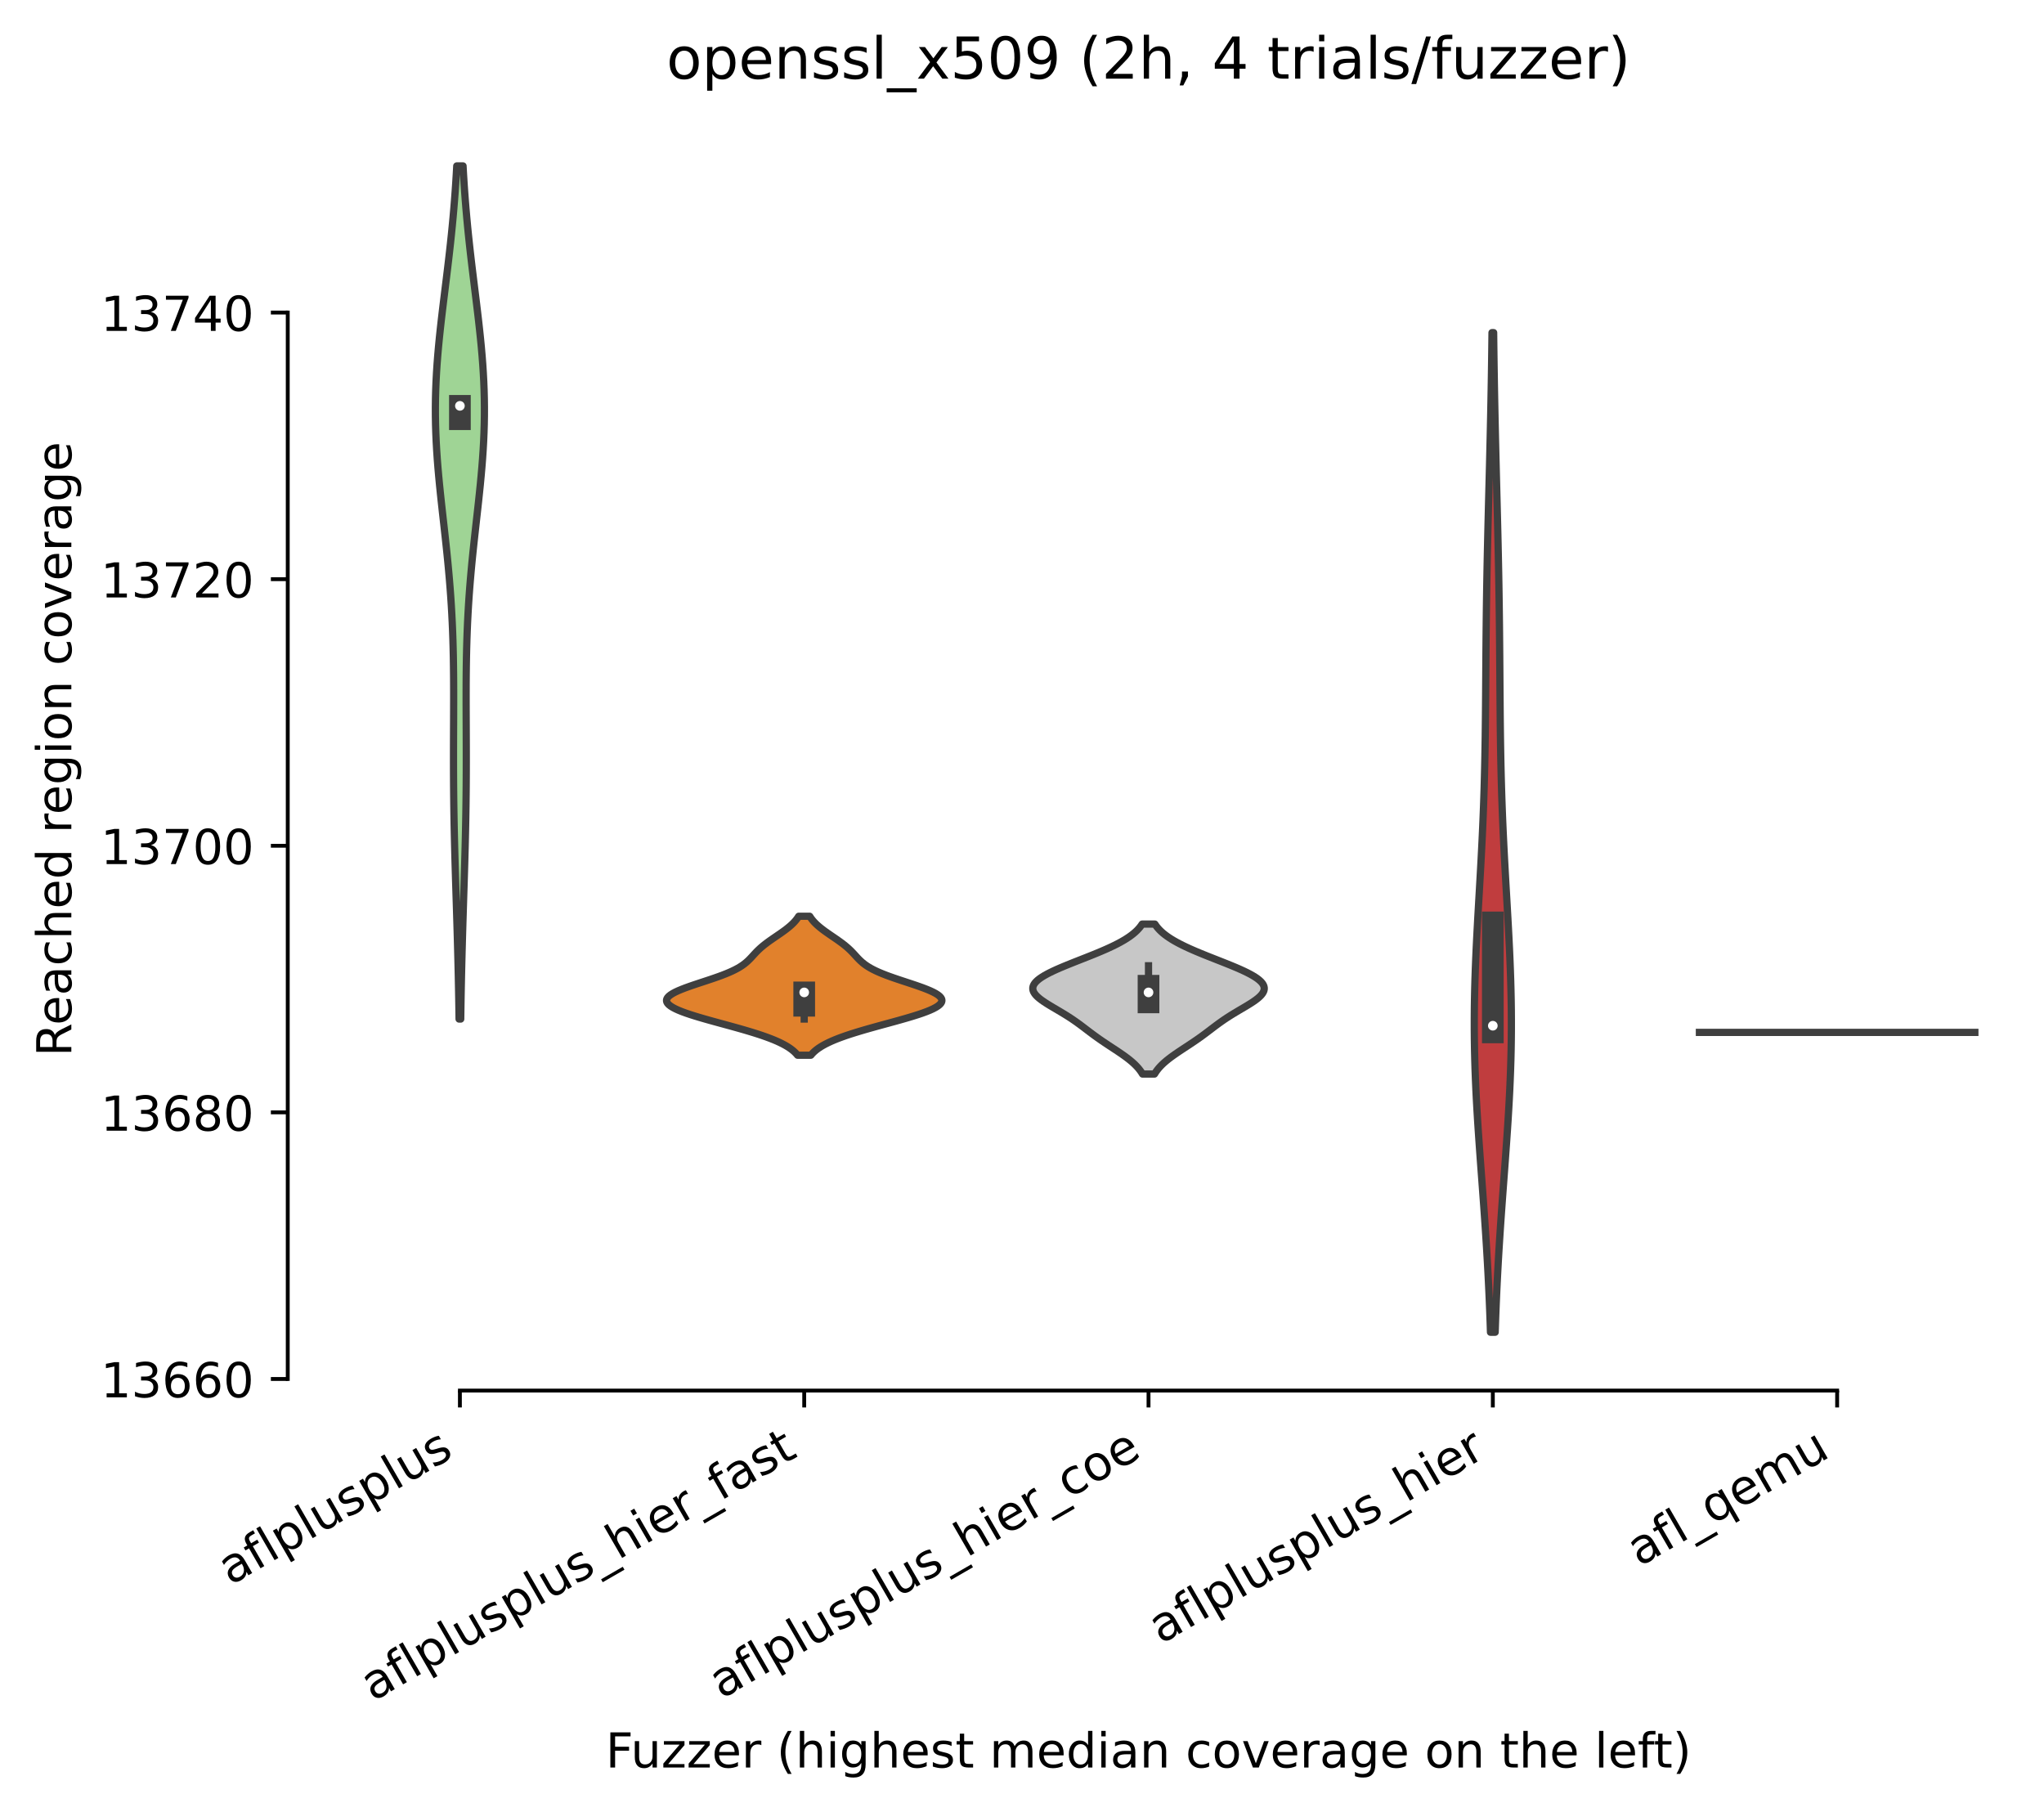 <?xml version="1.0" encoding="utf-8" standalone="no"?>
<!DOCTYPE svg PUBLIC "-//W3C//DTD SVG 1.1//EN"
  "http://www.w3.org/Graphics/SVG/1.1/DTD/svg11.dtd">
<!-- Created with matplotlib (https://matplotlib.org/) -->
<svg height="375.896pt" version="1.1" viewBox="0 0 424.011 375.896" width="424.011pt" xmlns="http://www.w3.org/2000/svg" xmlns:xlink="http://www.w3.org/1999/xlink">
 <defs>
  <style type="text/css">*{stroke-linecap:butt;stroke-linejoin:round;}</style>
 </defs>
 <g id="figure_1">
  <g id="patch_1">
   <path d="M 0 375.896 
L 424.011 375.896 
L 424.011 0 
L 0 0 
z
" style="fill:#ffffff;"/>
  </g>
  <g id="axes_1">
   <g id="patch_2">
    <path d="M 59.691 288.43 
L 416.811 288.43 
L 416.811 22.318 
L 59.691 22.318 
z
" style="fill:#ffffff;"/>
   </g>
   <g id="PolyCollection_1">
    <defs>
     <path d="M 95.575 -164.523 
L 95.231 -164.523 
L 95.205 -166.31 
L 95.176 -168.098 
L 95.144 -169.885 
L 95.109 -171.673 
L 95.072 -173.46 
L 95.031 -175.248 
L 94.988 -177.035 
L 94.942 -178.823 
L 94.894 -180.61 
L 94.843 -182.398 
L 94.791 -184.185 
L 94.737 -185.973 
L 94.682 -187.76 
L 94.626 -189.547 
L 94.571 -191.335 
L 94.515 -193.122 
L 94.461 -194.91 
L 94.409 -196.697 
L 94.359 -198.485 
L 94.312 -200.272 
L 94.268 -202.06 
L 94.228 -203.847 
L 94.192 -205.635 
L 94.161 -207.422 
L 94.135 -209.21 
L 94.114 -210.997 
L 94.098 -212.785 
L 94.086 -214.572 
L 94.079 -216.359 
L 94.077 -218.147 
L 94.077 -219.934 
L 94.081 -221.722 
L 94.087 -223.509 
L 94.094 -225.297 
L 94.101 -227.084 
L 94.106 -228.872 
L 94.109 -230.659 
L 94.109 -232.447 
L 94.103 -234.234 
L 94.091 -236.022 
L 94.071 -237.809 
L 94.042 -239.597 
L 94.002 -241.384 
L 93.952 -243.171 
L 93.889 -244.959 
L 93.813 -246.746 
L 93.723 -248.534 
L 93.62 -250.321 
L 93.503 -252.109 
L 93.372 -253.896 
L 93.227 -255.684 
L 93.07 -257.471 
L 92.902 -259.259 
L 92.723 -261.046 
L 92.536 -262.834 
L 92.342 -264.621 
L 92.144 -266.409 
L 91.944 -268.196 
L 91.744 -269.983 
L 91.548 -271.771 
L 91.357 -273.558 
L 91.175 -275.346 
L 91.004 -277.133 
L 90.847 -278.921 
L 90.706 -280.708 
L 90.585 -282.496 
L 90.484 -284.283 
L 90.405 -286.071 
L 90.35 -287.858 
L 90.32 -289.646 
L 90.316 -291.433 
L 90.337 -293.221 
L 90.384 -295.008 
L 90.455 -296.795 
L 90.55 -298.583 
L 90.667 -300.37 
L 90.806 -302.158 
L 90.963 -303.945 
L 91.136 -305.733 
L 91.324 -307.52 
L 91.523 -309.308 
L 91.732 -311.095 
L 91.947 -312.883 
L 92.167 -314.67 
L 92.387 -316.458 
L 92.608 -318.245 
L 92.825 -320.033 
L 93.038 -321.82 
L 93.244 -323.607 
L 93.443 -325.395 
L 93.632 -327.182 
L 93.811 -328.97 
L 93.98 -330.757 
L 94.137 -332.545 
L 94.282 -334.332 
L 94.416 -336.12 
L 94.539 -337.907 
L 94.65 -339.695 
L 94.75 -341.482 
L 96.055 -341.482 
L 96.055 -341.482 
L 96.156 -339.695 
L 96.267 -337.907 
L 96.389 -336.12 
L 96.523 -334.332 
L 96.669 -332.545 
L 96.826 -330.757 
L 96.994 -328.97 
L 97.173 -327.182 
L 97.363 -325.395 
L 97.561 -323.607 
L 97.767 -321.82 
L 97.98 -320.033 
L 98.198 -318.245 
L 98.418 -316.458 
L 98.639 -314.67 
L 98.858 -312.883 
L 99.073 -311.095 
L 99.282 -309.308 
L 99.481 -307.52 
L 99.669 -305.733 
L 99.843 -303.945 
L 100 -302.158 
L 100.138 -300.37 
L 100.255 -298.583 
L 100.35 -296.795 
L 100.422 -295.008 
L 100.468 -293.221 
L 100.489 -291.433 
L 100.485 -289.646 
L 100.455 -287.858 
L 100.4 -286.071 
L 100.322 -284.283 
L 100.221 -282.496 
L 100.099 -280.708 
L 99.958 -278.921 
L 99.801 -277.133 
L 99.631 -275.346 
L 99.448 -273.558 
L 99.258 -271.771 
L 99.061 -269.983 
L 98.861 -268.196 
L 98.661 -266.409 
L 98.463 -264.621 
L 98.269 -262.834 
L 98.082 -261.046 
L 97.903 -259.259 
L 97.735 -257.471 
L 97.578 -255.684 
L 97.434 -253.896 
L 97.302 -252.109 
L 97.185 -250.321 
L 97.082 -248.534 
L 96.992 -246.746 
L 96.916 -244.959 
L 96.854 -243.171 
L 96.803 -241.384 
L 96.764 -239.597 
L 96.735 -237.809 
L 96.715 -236.022 
L 96.702 -234.234 
L 96.697 -232.447 
L 96.696 -230.659 
L 96.699 -228.872 
L 96.705 -227.084 
L 96.712 -225.297 
L 96.718 -223.509 
L 96.724 -221.722 
L 96.728 -219.934 
L 96.729 -218.147 
L 96.726 -216.359 
L 96.719 -214.572 
L 96.708 -212.785 
L 96.691 -210.997 
L 96.67 -209.21 
L 96.644 -207.422 
L 96.613 -205.635 
L 96.577 -203.847 
L 96.537 -202.06 
L 96.494 -200.272 
L 96.446 -198.485 
L 96.396 -196.697 
L 96.344 -194.91 
L 96.29 -193.122 
L 96.235 -191.335 
L 96.179 -189.547 
L 96.123 -187.76 
L 96.068 -185.973 
L 96.014 -184.185 
L 95.962 -182.398 
L 95.911 -180.61 
L 95.863 -178.823 
L 95.817 -177.035 
L 95.774 -175.248 
L 95.733 -173.46 
L 95.696 -171.673 
L 95.661 -169.885 
L 95.63 -168.098 
L 95.601 -166.31 
L 95.575 -164.523 
z
" id="m8ed298e778" style="stroke:#3f3f3f;stroke-width:1.5;"/>
    </defs>
    <g clip-path="url(#p732f9048c1)">
     <use style="fill:#9fd495;stroke:#3f3f3f;stroke-width:1.5;" x="0" xlink:href="#m8ed298e778" y="375.896"/>
    </g>
   </g>
   <g id="PolyCollection_2">
    <defs>
     <path d="M 168.207 -157.025 
L 165.446 -157.025 
L 165.199 -157.316 
L 164.919 -157.608 
L 164.602 -157.899 
L 164.246 -158.19 
L 163.847 -158.481 
L 163.405 -158.772 
L 162.916 -159.063 
L 162.38 -159.354 
L 161.795 -159.645 
L 161.161 -159.937 
L 160.476 -160.228 
L 159.742 -160.519 
L 158.96 -160.81 
L 158.13 -161.101 
L 157.257 -161.392 
L 156.342 -161.683 
L 155.389 -161.974 
L 154.402 -162.266 
L 153.387 -162.557 
L 152.35 -162.848 
L 151.295 -163.139 
L 150.231 -163.43 
L 149.164 -163.721 
L 148.101 -164.012 
L 147.052 -164.303 
L 146.024 -164.595 
L 145.025 -164.886 
L 144.065 -165.177 
L 143.151 -165.468 
L 142.293 -165.759 
L 141.499 -166.05 
L 140.775 -166.341 
L 140.131 -166.632 
L 139.573 -166.924 
L 139.107 -167.215 
L 138.739 -167.506 
L 138.473 -167.797 
L 138.311 -168.088 
L 138.257 -168.379 
L 138.31 -168.67 
L 138.47 -168.961 
L 138.733 -169.253 
L 139.098 -169.544 
L 139.556 -169.835 
L 140.103 -170.126 
L 140.73 -170.417 
L 141.428 -170.708 
L 142.185 -170.999 
L 142.991 -171.29 
L 143.835 -171.582 
L 144.704 -171.873 
L 145.587 -172.164 
L 146.471 -172.455 
L 147.345 -172.746 
L 148.201 -173.037 
L 149.027 -173.328 
L 149.817 -173.619 
L 150.564 -173.911 
L 151.263 -174.202 
L 151.911 -174.493 
L 152.506 -174.784 
L 153.049 -175.075 
L 153.542 -175.366 
L 153.986 -175.657 
L 154.387 -175.948 
L 154.75 -176.24 
L 155.081 -176.531 
L 155.385 -176.822 
L 155.67 -177.113 
L 155.943 -177.404 
L 156.209 -177.695 
L 156.476 -177.986 
L 156.747 -178.277 
L 157.028 -178.569 
L 157.323 -178.86 
L 157.634 -179.151 
L 157.963 -179.442 
L 158.31 -179.733 
L 158.675 -180.024 
L 159.057 -180.315 
L 159.454 -180.606 
L 159.863 -180.898 
L 160.282 -181.189 
L 160.707 -181.48 
L 161.134 -181.771 
L 161.559 -182.062 
L 161.979 -182.353 
L 162.39 -182.644 
L 162.789 -182.935 
L 163.173 -183.227 
L 163.539 -183.518 
L 163.886 -183.809 
L 164.211 -184.1 
L 164.514 -184.391 
L 164.794 -184.682 
L 165.05 -184.973 
L 165.283 -185.264 
L 165.494 -185.556 
L 165.683 -185.847 
L 167.971 -185.847 
L 167.971 -185.847 
L 168.159 -185.556 
L 168.37 -185.264 
L 168.603 -184.973 
L 168.86 -184.682 
L 169.139 -184.391 
L 169.442 -184.1 
L 169.768 -183.809 
L 170.114 -183.518 
L 170.481 -183.227 
L 170.864 -182.935 
L 171.263 -182.644 
L 171.675 -182.353 
L 172.094 -182.062 
L 172.52 -181.771 
L 172.947 -181.48 
L 173.371 -181.189 
L 173.79 -180.898 
L 174.199 -180.606 
L 174.596 -180.315 
L 174.979 -180.024 
L 175.344 -179.733 
L 175.691 -179.442 
L 176.019 -179.151 
L 176.33 -178.86 
L 176.625 -178.569 
L 176.906 -178.277 
L 177.178 -177.986 
L 177.444 -177.695 
L 177.711 -177.404 
L 177.983 -177.113 
L 178.268 -176.822 
L 178.573 -176.531 
L 178.903 -176.24 
L 179.266 -175.948 
L 179.667 -175.657 
L 180.112 -175.366 
L 180.604 -175.075 
L 181.147 -174.784 
L 181.743 -174.493 
L 182.391 -174.202 
L 183.09 -173.911 
L 183.836 -173.619 
L 184.626 -173.328 
L 185.453 -173.037 
L 186.308 -172.746 
L 187.183 -172.455 
L 188.067 -172.164 
L 188.949 -171.873 
L 189.818 -171.582 
L 190.662 -171.29 
L 191.468 -170.999 
L 192.226 -170.708 
L 192.923 -170.417 
L 193.55 -170.126 
L 194.097 -169.835 
L 194.556 -169.544 
L 194.92 -169.253 
L 195.184 -168.961 
L 195.343 -168.67 
L 195.396 -168.379 
L 195.342 -168.088 
L 195.18 -167.797 
L 194.914 -167.506 
L 194.546 -167.215 
L 194.08 -166.924 
L 193.522 -166.632 
L 192.878 -166.341 
L 192.155 -166.05 
L 191.36 -165.759 
L 190.502 -165.468 
L 189.588 -165.177 
L 188.628 -164.886 
L 187.629 -164.595 
L 186.601 -164.303 
L 185.552 -164.012 
L 184.49 -163.721 
L 183.423 -163.43 
L 182.358 -163.139 
L 181.304 -162.848 
L 180.266 -162.557 
L 179.251 -162.266 
L 178.265 -161.974 
L 177.312 -161.683 
L 176.396 -161.392 
L 175.523 -161.101 
L 174.694 -160.81 
L 173.911 -160.519 
L 173.177 -160.228 
L 172.493 -159.937 
L 171.858 -159.645 
L 171.273 -159.354 
L 170.737 -159.063 
L 170.248 -158.772 
L 169.806 -158.481 
L 169.408 -158.19 
L 169.051 -157.899 
L 168.734 -157.608 
L 168.454 -157.316 
L 168.207 -157.025 
z
" id="m7f4041c334" style="stroke:#3f3f3f;stroke-width:1.5;"/>
    </defs>
    <g clip-path="url(#p732f9048c1)">
     <use style="fill:#e1812c;stroke:#3f3f3f;stroke-width:1.5;" x="0" xlink:href="#m7f4041c334" y="375.896"/>
    </g>
   </g>
   <g id="PolyCollection_3">
    <defs>
     <path d="M 239.497 -153.119 
L 237.004 -153.119 
L 236.811 -153.433 
L 236.597 -153.747 
L 236.36 -154.061 
L 236.101 -154.376 
L 235.819 -154.69 
L 235.513 -155.004 
L 235.185 -155.318 
L 234.833 -155.632 
L 234.461 -155.947 
L 234.067 -156.261 
L 233.655 -156.575 
L 233.226 -156.889 
L 232.783 -157.203 
L 232.327 -157.517 
L 231.861 -157.832 
L 231.388 -158.146 
L 230.911 -158.46 
L 230.433 -158.774 
L 229.955 -159.088 
L 229.481 -159.403 
L 229.012 -159.717 
L 228.549 -160.031 
L 228.095 -160.345 
L 227.648 -160.659 
L 227.211 -160.973 
L 226.781 -161.288 
L 226.358 -161.602 
L 225.941 -161.916 
L 225.527 -162.23 
L 225.115 -162.544 
L 224.701 -162.859 
L 224.283 -163.173 
L 223.859 -163.487 
L 223.426 -163.801 
L 222.981 -164.115 
L 222.524 -164.43 
L 222.053 -164.744 
L 221.568 -165.058 
L 221.069 -165.372 
L 220.557 -165.686 
L 220.035 -166 
L 219.505 -166.315 
L 218.971 -166.629 
L 218.438 -166.943 
L 217.911 -167.257 
L 217.396 -167.571 
L 216.899 -167.886 
L 216.426 -168.2 
L 215.984 -168.514 
L 215.58 -168.828 
L 215.219 -169.142 
L 214.907 -169.456 
L 214.65 -169.771 
L 214.452 -170.085 
L 214.318 -170.399 
L 214.248 -170.713 
L 214.247 -171.027 
L 214.314 -171.342 
L 214.451 -171.656 
L 214.656 -171.97 
L 214.929 -172.284 
L 215.266 -172.598 
L 215.665 -172.913 
L 216.123 -173.227 
L 216.635 -173.541 
L 217.198 -173.855 
L 217.806 -174.169 
L 218.456 -174.483 
L 219.141 -174.798 
L 219.858 -175.112 
L 220.6 -175.426 
L 221.364 -175.74 
L 222.143 -176.054 
L 222.934 -176.369 
L 223.731 -176.683 
L 224.53 -176.997 
L 225.328 -177.311 
L 226.118 -177.625 
L 226.899 -177.94 
L 227.665 -178.254 
L 228.415 -178.568 
L 229.144 -178.882 
L 229.849 -179.196 
L 230.529 -179.51 
L 231.181 -179.825 
L 231.803 -180.139 
L 232.393 -180.453 
L 232.951 -180.767 
L 233.476 -181.081 
L 233.966 -181.396 
L 234.423 -181.71 
L 234.845 -182.024 
L 235.235 -182.338 
L 235.591 -182.652 
L 235.917 -182.966 
L 236.211 -183.281 
L 236.477 -183.595 
L 236.715 -183.909 
L 236.928 -184.223 
L 239.573 -184.223 
L 239.573 -184.223 
L 239.786 -183.909 
L 240.024 -183.595 
L 240.29 -183.281 
L 240.585 -182.966 
L 240.91 -182.652 
L 241.266 -182.338 
L 241.656 -182.024 
L 242.079 -181.71 
L 242.535 -181.396 
L 243.026 -181.081 
L 243.55 -180.767 
L 244.108 -180.453 
L 244.699 -180.139 
L 245.321 -179.825 
L 245.972 -179.51 
L 246.652 -179.196 
L 247.358 -178.882 
L 248.087 -178.568 
L 248.836 -178.254 
L 249.602 -177.94 
L 250.383 -177.625 
L 251.174 -177.311 
L 251.971 -176.997 
L 252.77 -176.683 
L 253.567 -176.369 
L 254.358 -176.054 
L 255.138 -175.74 
L 255.901 -175.426 
L 256.643 -175.112 
L 257.36 -174.798 
L 258.045 -174.483 
L 258.695 -174.169 
L 259.303 -173.855 
L 259.866 -173.541 
L 260.379 -173.227 
L 260.836 -172.913 
L 261.235 -172.598 
L 261.573 -172.284 
L 261.845 -171.97 
L 262.05 -171.656 
L 262.187 -171.342 
L 262.254 -171.027 
L 262.253 -170.713 
L 262.184 -170.399 
L 262.049 -170.085 
L 261.851 -169.771 
L 261.594 -169.456 
L 261.283 -169.142 
L 260.922 -168.828 
L 260.517 -168.514 
L 260.075 -168.2 
L 259.603 -167.886 
L 259.105 -167.571 
L 258.59 -167.257 
L 258.063 -166.943 
L 257.53 -166.629 
L 256.996 -166.315 
L 256.467 -166 
L 255.944 -165.686 
L 255.432 -165.372 
L 254.933 -165.058 
L 254.448 -164.744 
L 253.977 -164.43 
L 253.52 -164.115 
L 253.076 -163.801 
L 252.642 -163.487 
L 252.218 -163.173 
L 251.8 -162.859 
L 251.386 -162.544 
L 250.974 -162.23 
L 250.56 -161.916 
L 250.143 -161.602 
L 249.72 -161.288 
L 249.29 -160.973 
L 248.853 -160.659 
L 248.407 -160.345 
L 247.952 -160.031 
L 247.49 -159.717 
L 247.02 -159.403 
L 246.546 -159.088 
L 246.068 -158.774 
L 245.59 -158.46 
L 245.113 -158.146 
L 244.64 -157.832 
L 244.175 -157.517 
L 243.719 -157.203 
L 243.275 -156.889 
L 242.846 -156.575 
L 242.434 -156.261 
L 242.041 -155.947 
L 241.668 -155.632 
L 241.317 -155.318 
L 240.988 -155.004 
L 240.682 -154.69 
L 240.4 -154.376 
L 240.141 -154.061 
L 239.904 -153.747 
L 239.69 -153.433 
L 239.497 -153.119 
z
" id="m7e94a8f71b" style="stroke:#3f3f3f;stroke-width:1.5;"/>
    </defs>
    <g clip-path="url(#p732f9048c1)">
     <use style="fill:#c7c7c7;stroke:#3f3f3f;stroke-width:1.5;" x="0" xlink:href="#m7e94a8f71b" y="375.896"/>
    </g>
   </g>
   <g id="PolyCollection_4">
    <defs>
     <path d="M 310.162 -99.562 
L 309.187 -99.562 
L 309.117 -101.656 
L 309.04 -103.751 
L 308.955 -105.845 
L 308.863 -107.94 
L 308.763 -110.034 
L 308.656 -112.128 
L 308.54 -114.223 
L 308.418 -116.317 
L 308.289 -118.411 
L 308.153 -120.506 
L 308.011 -122.6 
L 307.865 -124.694 
L 307.714 -126.789 
L 307.56 -128.883 
L 307.405 -130.978 
L 307.249 -133.072 
L 307.094 -135.166 
L 306.942 -137.261 
L 306.793 -139.355 
L 306.65 -141.449 
L 306.514 -143.544 
L 306.387 -145.638 
L 306.27 -147.732 
L 306.164 -149.827 
L 306.071 -151.921 
L 305.991 -154.016 
L 305.927 -156.11 
L 305.877 -158.204 
L 305.844 -160.299 
L 305.827 -162.393 
L 305.826 -164.487 
L 305.84 -166.582 
L 305.871 -168.676 
L 305.916 -170.77 
L 305.975 -172.865 
L 306.047 -174.959 
L 306.131 -177.054 
L 306.225 -179.148 
L 306.327 -181.242 
L 306.437 -183.337 
L 306.551 -185.431 
L 306.67 -187.525 
L 306.79 -189.62 
L 306.911 -191.714 
L 307.031 -193.808 
L 307.148 -195.903 
L 307.262 -197.997 
L 307.37 -200.092 
L 307.473 -202.186 
L 307.569 -204.28 
L 307.658 -206.375 
L 307.739 -208.469 
L 307.812 -210.563 
L 307.878 -212.658 
L 307.935 -214.752 
L 307.986 -216.846 
L 308.029 -218.941 
L 308.066 -221.035 
L 308.098 -223.13 
L 308.124 -225.224 
L 308.147 -227.318 
L 308.166 -229.413 
L 308.183 -231.507 
L 308.198 -233.601 
L 308.213 -235.696 
L 308.227 -237.79 
L 308.243 -239.884 
L 308.26 -241.979 
L 308.279 -244.073 
L 308.301 -246.168 
L 308.325 -248.262 
L 308.352 -250.356 
L 308.383 -252.451 
L 308.417 -254.545 
L 308.454 -256.639 
L 308.494 -258.734 
L 308.537 -260.828 
L 308.583 -262.922 
L 308.631 -265.017 
L 308.68 -267.111 
L 308.732 -269.206 
L 308.784 -271.3 
L 308.837 -273.394 
L 308.89 -275.489 
L 308.944 -277.583 
L 308.996 -279.677 
L 309.047 -281.772 
L 309.097 -283.866 
L 309.146 -285.96 
L 309.192 -288.055 
L 309.237 -290.149 
L 309.279 -292.244 
L 309.318 -294.338 
L 309.356 -296.432 
L 309.39 -298.527 
L 309.422 -300.621 
L 309.451 -302.715 
L 309.478 -304.81 
L 309.503 -306.904 
L 309.847 -306.904 
L 309.847 -306.904 
L 309.871 -304.81 
L 309.898 -302.715 
L 309.927 -300.621 
L 309.959 -298.527 
L 309.994 -296.432 
L 310.031 -294.338 
L 310.07 -292.244 
L 310.113 -290.149 
L 310.157 -288.055 
L 310.203 -285.96 
L 310.252 -283.866 
L 310.302 -281.772 
L 310.353 -279.677 
L 310.406 -277.583 
L 310.459 -275.489 
L 310.512 -273.394 
L 310.565 -271.3 
L 310.618 -269.206 
L 310.669 -267.111 
L 310.719 -265.017 
L 310.767 -262.922 
L 310.812 -260.828 
L 310.855 -258.734 
L 310.896 -256.639 
L 310.933 -254.545 
L 310.966 -252.451 
L 310.997 -250.356 
L 311.024 -248.262 
L 311.049 -246.168 
L 311.07 -244.073 
L 311.089 -241.979 
L 311.106 -239.884 
L 311.122 -237.79 
L 311.137 -235.696 
L 311.151 -233.601 
L 311.167 -231.507 
L 311.184 -229.413 
L 311.203 -227.318 
L 311.225 -225.224 
L 311.252 -223.13 
L 311.283 -221.035 
L 311.32 -218.941 
L 311.364 -216.846 
L 311.414 -214.752 
L 311.472 -212.658 
L 311.537 -210.563 
L 311.61 -208.469 
L 311.691 -206.375 
L 311.78 -204.28 
L 311.876 -202.186 
L 311.979 -200.092 
L 312.087 -197.997 
L 312.201 -195.903 
L 312.318 -193.808 
L 312.438 -191.714 
L 312.559 -189.62 
L 312.679 -187.525 
L 312.798 -185.431 
L 312.913 -183.337 
L 313.022 -181.242 
L 313.125 -179.148 
L 313.218 -177.054 
L 313.302 -174.959 
L 313.374 -172.865 
L 313.433 -170.77 
L 313.478 -168.676 
L 313.509 -166.582 
L 313.524 -164.487 
L 313.523 -162.393 
L 313.505 -160.299 
L 313.472 -158.204 
L 313.423 -156.11 
L 313.358 -154.016 
L 313.278 -151.921 
L 313.185 -149.827 
L 313.079 -147.732 
L 312.962 -145.638 
L 312.835 -143.544 
L 312.699 -141.449 
L 312.556 -139.355 
L 312.407 -137.261 
L 312.255 -135.166 
L 312.1 -133.072 
L 311.944 -130.978 
L 311.789 -128.883 
L 311.635 -126.789 
L 311.485 -124.694 
L 311.338 -122.6 
L 311.196 -120.506 
L 311.061 -118.411 
L 310.931 -116.317 
L 310.809 -114.223 
L 310.694 -112.128 
L 310.586 -110.034 
L 310.486 -107.94 
L 310.394 -105.845 
L 310.309 -103.751 
L 310.232 -101.656 
L 310.162 -99.562 
z
" id="me210f7402d" style="stroke:#3f3f3f;stroke-width:1.5;"/>
    </defs>
    <g clip-path="url(#p732f9048c1)">
     <use style="fill:#c03d3e;stroke:#3f3f3f;stroke-width:1.5;" x="0" xlink:href="#me210f7402d" y="375.896"/>
    </g>
   </g>
   <g id="matplotlib.axis_1">
    <g id="xtick_1">
     <g id="line2d_1">
      <defs>
       <path d="M 0 0 
L 0 3.5 
" id="m0567a4d363" style="stroke:#000000;stroke-width:0.8;"/>
      </defs>
      <g>
       <use style="stroke:#000000;stroke-width:0.8;" x="95.403" xlink:href="#m0567a4d363" y="288.43"/>
      </g>
     </g>
     <g id="text_1">
      <!-- aflplusplus -->
      <g transform="translate(47.794 328.897)rotate(-30)scale(0.1 -0.1)">
       <defs>
        <path d="M 34.281 27.484 
Q 23.391 27.484 19.188 25 
Q 14.984 22.516 14.984 16.5 
Q 14.984 11.719 18.141 8.906 
Q 21.297 6.109 26.703 6.109 
Q 34.188 6.109 38.703 11.406 
Q 43.219 16.703 43.219 25.484 
L 43.219 27.484 
z
M 52.203 31.203 
L 52.203 0 
L 43.219 0 
L 43.219 8.297 
Q 40.141 3.328 35.547 0.953 
Q 30.953 -1.422 24.312 -1.422 
Q 15.922 -1.422 10.953 3.297 
Q 6 8.016 6 15.922 
Q 6 25.141 12.172 29.828 
Q 18.359 34.516 30.609 34.516 
L 43.219 34.516 
L 43.219 35.406 
Q 43.219 41.609 39.141 45 
Q 35.062 48.391 27.688 48.391 
Q 23 48.391 18.547 47.266 
Q 14.109 46.141 10.016 43.891 
L 10.016 52.203 
Q 14.938 54.109 19.578 55.047 
Q 24.219 56 28.609 56 
Q 40.484 56 46.344 49.844 
Q 52.203 43.703 52.203 31.203 
z
" id="DejaVuSans-97"/>
        <path d="M 37.109 75.984 
L 37.109 68.5 
L 28.516 68.5 
Q 23.688 68.5 21.797 66.547 
Q 19.922 64.594 19.922 59.516 
L 19.922 54.688 
L 34.719 54.688 
L 34.719 47.703 
L 19.922 47.703 
L 19.922 0 
L 10.891 0 
L 10.891 47.703 
L 2.297 47.703 
L 2.297 54.688 
L 10.891 54.688 
L 10.891 58.5 
Q 10.891 67.625 15.141 71.797 
Q 19.391 75.984 28.609 75.984 
z
" id="DejaVuSans-102"/>
        <path d="M 9.422 75.984 
L 18.406 75.984 
L 18.406 0 
L 9.422 0 
z
" id="DejaVuSans-108"/>
        <path d="M 18.109 8.203 
L 18.109 -20.797 
L 9.078 -20.797 
L 9.078 54.688 
L 18.109 54.688 
L 18.109 46.391 
Q 20.953 51.266 25.266 53.625 
Q 29.594 56 35.594 56 
Q 45.562 56 51.781 48.094 
Q 58.016 40.188 58.016 27.297 
Q 58.016 14.406 51.781 6.484 
Q 45.562 -1.422 35.594 -1.422 
Q 29.594 -1.422 25.266 0.953 
Q 20.953 3.328 18.109 8.203 
z
M 48.688 27.297 
Q 48.688 37.203 44.609 42.844 
Q 40.531 48.484 33.406 48.484 
Q 26.266 48.484 22.188 42.844 
Q 18.109 37.203 18.109 27.297 
Q 18.109 17.391 22.188 11.75 
Q 26.266 6.109 33.406 6.109 
Q 40.531 6.109 44.609 11.75 
Q 48.688 17.391 48.688 27.297 
z
" id="DejaVuSans-112"/>
        <path d="M 8.5 21.578 
L 8.5 54.688 
L 17.484 54.688 
L 17.484 21.922 
Q 17.484 14.156 20.5 10.266 
Q 23.531 6.391 29.594 6.391 
Q 36.859 6.391 41.078 11.031 
Q 45.312 15.672 45.312 23.688 
L 45.312 54.688 
L 54.297 54.688 
L 54.297 0 
L 45.312 0 
L 45.312 8.406 
Q 42.047 3.422 37.719 1 
Q 33.406 -1.422 27.688 -1.422 
Q 18.266 -1.422 13.375 4.438 
Q 8.5 10.297 8.5 21.578 
z
M 31.109 56 
z
" id="DejaVuSans-117"/>
        <path d="M 44.281 53.078 
L 44.281 44.578 
Q 40.484 46.531 36.375 47.5 
Q 32.281 48.484 27.875 48.484 
Q 21.188 48.484 17.844 46.438 
Q 14.5 44.391 14.5 40.281 
Q 14.5 37.156 16.891 35.375 
Q 19.281 33.594 26.516 31.984 
L 29.594 31.297 
Q 39.156 29.25 43.188 25.516 
Q 47.219 21.781 47.219 15.094 
Q 47.219 7.469 41.188 3.016 
Q 35.156 -1.422 24.609 -1.422 
Q 20.219 -1.422 15.453 -0.562 
Q 10.688 0.297 5.422 2 
L 5.422 11.281 
Q 10.406 8.688 15.234 7.391 
Q 20.062 6.109 24.812 6.109 
Q 31.156 6.109 34.562 8.281 
Q 37.984 10.453 37.984 14.406 
Q 37.984 18.062 35.516 20.016 
Q 33.062 21.969 24.703 23.781 
L 21.578 24.516 
Q 13.234 26.266 9.516 29.906 
Q 5.812 33.547 5.812 39.891 
Q 5.812 47.609 11.281 51.797 
Q 16.75 56 26.812 56 
Q 31.781 56 36.172 55.266 
Q 40.578 54.547 44.281 53.078 
z
" id="DejaVuSans-115"/>
       </defs>
       <use xlink:href="#DejaVuSans-97"/>
       <use x="61.279" xlink:href="#DejaVuSans-102"/>
       <use x="96.484" xlink:href="#DejaVuSans-108"/>
       <use x="124.268" xlink:href="#DejaVuSans-112"/>
       <use x="187.744" xlink:href="#DejaVuSans-108"/>
       <use x="215.527" xlink:href="#DejaVuSans-117"/>
       <use x="278.906" xlink:href="#DejaVuSans-115"/>
       <use x="331.006" xlink:href="#DejaVuSans-112"/>
       <use x="394.482" xlink:href="#DejaVuSans-108"/>
       <use x="422.266" xlink:href="#DejaVuSans-117"/>
       <use x="485.645" xlink:href="#DejaVuSans-115"/>
      </g>
     </g>
    </g>
    <g id="xtick_2">
     <g id="line2d_2">
      <g>
       <use style="stroke:#000000;stroke-width:0.8;" x="166.827" xlink:href="#m0567a4d363" y="288.43"/>
      </g>
     </g>
     <g id="text_2">
      <!-- aflplusplus_hier_fast -->
      <g transform="translate(77.373 352.976)rotate(-30)scale(0.1 -0.1)">
       <defs>
        <path d="M 50.984 -16.609 
L 50.984 -23.578 
L -0.984 -23.578 
L -0.984 -16.609 
z
" id="DejaVuSans-95"/>
        <path d="M 54.891 33.016 
L 54.891 0 
L 45.906 0 
L 45.906 32.719 
Q 45.906 40.484 42.875 44.328 
Q 39.844 48.188 33.797 48.188 
Q 26.516 48.188 22.312 43.547 
Q 18.109 38.922 18.109 30.906 
L 18.109 0 
L 9.078 0 
L 9.078 75.984 
L 18.109 75.984 
L 18.109 46.188 
Q 21.344 51.125 25.703 53.562 
Q 30.078 56 35.797 56 
Q 45.219 56 50.047 50.172 
Q 54.891 44.344 54.891 33.016 
z
" id="DejaVuSans-104"/>
        <path d="M 9.422 54.688 
L 18.406 54.688 
L 18.406 0 
L 9.422 0 
z
M 9.422 75.984 
L 18.406 75.984 
L 18.406 64.594 
L 9.422 64.594 
z
" id="DejaVuSans-105"/>
        <path d="M 56.203 29.594 
L 56.203 25.203 
L 14.891 25.203 
Q 15.484 15.922 20.484 11.062 
Q 25.484 6.203 34.422 6.203 
Q 39.594 6.203 44.453 7.469 
Q 49.312 8.734 54.109 11.281 
L 54.109 2.781 
Q 49.266 0.734 44.188 -0.344 
Q 39.109 -1.422 33.891 -1.422 
Q 20.797 -1.422 13.156 6.188 
Q 5.516 13.812 5.516 26.812 
Q 5.516 40.234 12.766 48.109 
Q 20.016 56 32.328 56 
Q 43.359 56 49.781 48.891 
Q 56.203 41.797 56.203 29.594 
z
M 47.219 32.234 
Q 47.125 39.594 43.094 43.984 
Q 39.062 48.391 32.422 48.391 
Q 24.906 48.391 20.391 44.141 
Q 15.875 39.891 15.188 32.172 
z
" id="DejaVuSans-101"/>
        <path d="M 41.109 46.297 
Q 39.594 47.172 37.812 47.578 
Q 36.031 48 33.891 48 
Q 26.266 48 22.188 43.047 
Q 18.109 38.094 18.109 28.812 
L 18.109 0 
L 9.078 0 
L 9.078 54.688 
L 18.109 54.688 
L 18.109 46.188 
Q 20.953 51.172 25.484 53.578 
Q 30.031 56 36.531 56 
Q 37.453 56 38.578 55.875 
Q 39.703 55.766 41.062 55.516 
z
" id="DejaVuSans-114"/>
        <path d="M 18.312 70.219 
L 18.312 54.688 
L 36.812 54.688 
L 36.812 47.703 
L 18.312 47.703 
L 18.312 18.016 
Q 18.312 11.328 20.141 9.422 
Q 21.969 7.516 27.594 7.516 
L 36.812 7.516 
L 36.812 0 
L 27.594 0 
Q 17.188 0 13.234 3.875 
Q 9.281 7.766 9.281 18.016 
L 9.281 47.703 
L 2.688 47.703 
L 2.688 54.688 
L 9.281 54.688 
L 9.281 70.219 
z
" id="DejaVuSans-116"/>
       </defs>
       <use xlink:href="#DejaVuSans-97"/>
       <use x="61.279" xlink:href="#DejaVuSans-102"/>
       <use x="96.484" xlink:href="#DejaVuSans-108"/>
       <use x="124.268" xlink:href="#DejaVuSans-112"/>
       <use x="187.744" xlink:href="#DejaVuSans-108"/>
       <use x="215.527" xlink:href="#DejaVuSans-117"/>
       <use x="278.906" xlink:href="#DejaVuSans-115"/>
       <use x="331.006" xlink:href="#DejaVuSans-112"/>
       <use x="394.482" xlink:href="#DejaVuSans-108"/>
       <use x="422.266" xlink:href="#DejaVuSans-117"/>
       <use x="485.645" xlink:href="#DejaVuSans-115"/>
       <use x="537.744" xlink:href="#DejaVuSans-95"/>
       <use x="587.744" xlink:href="#DejaVuSans-104"/>
       <use x="651.123" xlink:href="#DejaVuSans-105"/>
       <use x="678.906" xlink:href="#DejaVuSans-101"/>
       <use x="740.43" xlink:href="#DejaVuSans-114"/>
       <use x="781.543" xlink:href="#DejaVuSans-95"/>
       <use x="831.543" xlink:href="#DejaVuSans-102"/>
       <use x="866.748" xlink:href="#DejaVuSans-97"/>
       <use x="928.027" xlink:href="#DejaVuSans-115"/>
       <use x="980.127" xlink:href="#DejaVuSans-116"/>
      </g>
     </g>
    </g>
    <g id="xtick_3">
     <g id="line2d_3">
      <g>
       <use style="stroke:#000000;stroke-width:0.8;" x="238.251" xlink:href="#m0567a4d363" y="288.43"/>
      </g>
     </g>
     <g id="text_3">
      <!-- aflplusplus_hier_coe -->
      <g transform="translate(149.669 352.472)rotate(-30)scale(0.1 -0.1)">
       <defs>
        <path d="M 48.781 52.594 
L 48.781 44.188 
Q 44.969 46.297 41.141 47.344 
Q 37.312 48.391 33.406 48.391 
Q 24.656 48.391 19.812 42.844 
Q 14.984 37.312 14.984 27.297 
Q 14.984 17.281 19.812 11.734 
Q 24.656 6.203 33.406 6.203 
Q 37.312 6.203 41.141 7.25 
Q 44.969 8.297 48.781 10.406 
L 48.781 2.094 
Q 45.016 0.344 40.984 -0.531 
Q 36.969 -1.422 32.422 -1.422 
Q 20.062 -1.422 12.781 6.344 
Q 5.516 14.109 5.516 27.297 
Q 5.516 40.672 12.859 48.328 
Q 20.219 56 33.016 56 
Q 37.156 56 41.109 55.141 
Q 45.062 54.297 48.781 52.594 
z
" id="DejaVuSans-99"/>
        <path d="M 30.609 48.391 
Q 23.391 48.391 19.188 42.75 
Q 14.984 37.109 14.984 27.297 
Q 14.984 17.484 19.156 11.844 
Q 23.344 6.203 30.609 6.203 
Q 37.797 6.203 41.984 11.859 
Q 46.188 17.531 46.188 27.297 
Q 46.188 37.016 41.984 42.703 
Q 37.797 48.391 30.609 48.391 
z
M 30.609 56 
Q 42.328 56 49.016 48.375 
Q 55.719 40.766 55.719 27.297 
Q 55.719 13.875 49.016 6.219 
Q 42.328 -1.422 30.609 -1.422 
Q 18.844 -1.422 12.172 6.219 
Q 5.516 13.875 5.516 27.297 
Q 5.516 40.766 12.172 48.375 
Q 18.844 56 30.609 56 
z
" id="DejaVuSans-111"/>
       </defs>
       <use xlink:href="#DejaVuSans-97"/>
       <use x="61.279" xlink:href="#DejaVuSans-102"/>
       <use x="96.484" xlink:href="#DejaVuSans-108"/>
       <use x="124.268" xlink:href="#DejaVuSans-112"/>
       <use x="187.744" xlink:href="#DejaVuSans-108"/>
       <use x="215.527" xlink:href="#DejaVuSans-117"/>
       <use x="278.906" xlink:href="#DejaVuSans-115"/>
       <use x="331.006" xlink:href="#DejaVuSans-112"/>
       <use x="394.482" xlink:href="#DejaVuSans-108"/>
       <use x="422.266" xlink:href="#DejaVuSans-117"/>
       <use x="485.645" xlink:href="#DejaVuSans-115"/>
       <use x="537.744" xlink:href="#DejaVuSans-95"/>
       <use x="587.744" xlink:href="#DejaVuSans-104"/>
       <use x="651.123" xlink:href="#DejaVuSans-105"/>
       <use x="678.906" xlink:href="#DejaVuSans-101"/>
       <use x="740.43" xlink:href="#DejaVuSans-114"/>
       <use x="781.543" xlink:href="#DejaVuSans-95"/>
       <use x="831.543" xlink:href="#DejaVuSans-99"/>
       <use x="886.523" xlink:href="#DejaVuSans-111"/>
       <use x="947.705" xlink:href="#DejaVuSans-101"/>
      </g>
     </g>
    </g>
    <g id="xtick_4">
     <g id="line2d_4">
      <g>
       <use style="stroke:#000000;stroke-width:0.8;" x="309.675" xlink:href="#m0567a4d363" y="288.43"/>
      </g>
     </g>
     <g id="text_4">
      <!-- aflplusplus_hier -->
      <g transform="translate(240.813 341.087)rotate(-30)scale(0.1 -0.1)">
       <use xlink:href="#DejaVuSans-97"/>
       <use x="61.279" xlink:href="#DejaVuSans-102"/>
       <use x="96.484" xlink:href="#DejaVuSans-108"/>
       <use x="124.268" xlink:href="#DejaVuSans-112"/>
       <use x="187.744" xlink:href="#DejaVuSans-108"/>
       <use x="215.527" xlink:href="#DejaVuSans-117"/>
       <use x="278.906" xlink:href="#DejaVuSans-115"/>
       <use x="331.006" xlink:href="#DejaVuSans-112"/>
       <use x="394.482" xlink:href="#DejaVuSans-108"/>
       <use x="422.266" xlink:href="#DejaVuSans-117"/>
       <use x="485.645" xlink:href="#DejaVuSans-115"/>
       <use x="537.744" xlink:href="#DejaVuSans-95"/>
       <use x="587.744" xlink:href="#DejaVuSans-104"/>
       <use x="651.123" xlink:href="#DejaVuSans-105"/>
       <use x="678.906" xlink:href="#DejaVuSans-101"/>
       <use x="740.43" xlink:href="#DejaVuSans-114"/>
      </g>
     </g>
    </g>
    <g id="xtick_5">
     <g id="line2d_5">
      <g>
       <use style="stroke:#000000;stroke-width:0.8;" x="381.099" xlink:href="#m0567a4d363" y="288.43"/>
      </g>
     </g>
     <g id="text_5">
      <!-- afl_qemu -->
      <g transform="translate(340.077 325.014)rotate(-30)scale(0.1 -0.1)">
       <defs>
        <path d="M 14.797 27.297 
Q 14.797 17.391 18.875 11.75 
Q 22.953 6.109 30.078 6.109 
Q 37.203 6.109 41.297 11.75 
Q 45.406 17.391 45.406 27.297 
Q 45.406 37.203 41.297 42.844 
Q 37.203 48.484 30.078 48.484 
Q 22.953 48.484 18.875 42.844 
Q 14.797 37.203 14.797 27.297 
z
M 45.406 8.203 
Q 42.578 3.328 38.25 0.953 
Q 33.938 -1.422 27.875 -1.422 
Q 17.969 -1.422 11.734 6.484 
Q 5.516 14.406 5.516 27.297 
Q 5.516 40.188 11.734 48.094 
Q 17.969 56 27.875 56 
Q 33.938 56 38.25 53.625 
Q 42.578 51.266 45.406 46.391 
L 45.406 54.688 
L 54.391 54.688 
L 54.391 -20.797 
L 45.406 -20.797 
z
" id="DejaVuSans-113"/>
        <path d="M 52 44.188 
Q 55.375 50.25 60.062 53.125 
Q 64.75 56 71.094 56 
Q 79.641 56 84.281 50.016 
Q 88.922 44.047 88.922 33.016 
L 88.922 0 
L 79.891 0 
L 79.891 32.719 
Q 79.891 40.578 77.094 44.375 
Q 74.312 48.188 68.609 48.188 
Q 61.625 48.188 57.562 43.547 
Q 53.516 38.922 53.516 30.906 
L 53.516 0 
L 44.484 0 
L 44.484 32.719 
Q 44.484 40.625 41.703 44.406 
Q 38.922 48.188 33.109 48.188 
Q 26.219 48.188 22.156 43.531 
Q 18.109 38.875 18.109 30.906 
L 18.109 0 
L 9.078 0 
L 9.078 54.688 
L 18.109 54.688 
L 18.109 46.188 
Q 21.188 51.219 25.484 53.609 
Q 29.781 56 35.688 56 
Q 41.656 56 45.828 52.969 
Q 50 49.953 52 44.188 
z
" id="DejaVuSans-109"/>
       </defs>
       <use xlink:href="#DejaVuSans-97"/>
       <use x="61.279" xlink:href="#DejaVuSans-102"/>
       <use x="96.484" xlink:href="#DejaVuSans-108"/>
       <use x="124.268" xlink:href="#DejaVuSans-95"/>
       <use x="174.268" xlink:href="#DejaVuSans-113"/>
       <use x="237.744" xlink:href="#DejaVuSans-101"/>
       <use x="299.268" xlink:href="#DejaVuSans-109"/>
       <use x="396.68" xlink:href="#DejaVuSans-117"/>
      </g>
     </g>
    </g>
    <g id="text_6">
     <!-- Fuzzer (highest median coverage on the left) -->
     <g transform="translate(125.633 366.617)scale(0.1 -0.1)">
      <defs>
       <path d="M 9.812 72.906 
L 51.703 72.906 
L 51.703 64.594 
L 19.672 64.594 
L 19.672 43.109 
L 48.578 43.109 
L 48.578 34.812 
L 19.672 34.812 
L 19.672 0 
L 9.812 0 
z
" id="DejaVuSans-70"/>
       <path d="M 5.516 54.688 
L 48.188 54.688 
L 48.188 46.484 
L 14.406 7.172 
L 48.188 7.172 
L 48.188 0 
L 4.297 0 
L 4.297 8.203 
L 38.094 47.516 
L 5.516 47.516 
z
" id="DejaVuSans-122"/>
       <path id="DejaVuSans-32"/>
       <path d="M 31 75.875 
Q 24.469 64.656 21.281 53.656 
Q 18.109 42.672 18.109 31.391 
Q 18.109 20.125 21.312 9.062 
Q 24.516 -2 31 -13.188 
L 23.188 -13.188 
Q 15.875 -1.703 12.234 9.375 
Q 8.594 20.453 8.594 31.391 
Q 8.594 42.281 12.203 53.312 
Q 15.828 64.359 23.188 75.875 
z
" id="DejaVuSans-40"/>
       <path d="M 45.406 27.984 
Q 45.406 37.75 41.375 43.109 
Q 37.359 48.484 30.078 48.484 
Q 22.859 48.484 18.828 43.109 
Q 14.797 37.75 14.797 27.984 
Q 14.797 18.266 18.828 12.891 
Q 22.859 7.516 30.078 7.516 
Q 37.359 7.516 41.375 12.891 
Q 45.406 18.266 45.406 27.984 
z
M 54.391 6.781 
Q 54.391 -7.172 48.188 -13.984 
Q 42 -20.797 29.203 -20.797 
Q 24.469 -20.797 20.266 -20.094 
Q 16.062 -19.391 12.109 -17.922 
L 12.109 -9.188 
Q 16.062 -11.328 19.922 -12.344 
Q 23.781 -13.375 27.781 -13.375 
Q 36.625 -13.375 41.016 -8.766 
Q 45.406 -4.156 45.406 5.172 
L 45.406 9.625 
Q 42.625 4.781 38.281 2.391 
Q 33.938 0 27.875 0 
Q 17.828 0 11.672 7.656 
Q 5.516 15.328 5.516 27.984 
Q 5.516 40.672 11.672 48.328 
Q 17.828 56 27.875 56 
Q 33.938 56 38.281 53.609 
Q 42.625 51.219 45.406 46.391 
L 45.406 54.688 
L 54.391 54.688 
z
" id="DejaVuSans-103"/>
       <path d="M 45.406 46.391 
L 45.406 75.984 
L 54.391 75.984 
L 54.391 0 
L 45.406 0 
L 45.406 8.203 
Q 42.578 3.328 38.25 0.953 
Q 33.938 -1.422 27.875 -1.422 
Q 17.969 -1.422 11.734 6.484 
Q 5.516 14.406 5.516 27.297 
Q 5.516 40.188 11.734 48.094 
Q 17.969 56 27.875 56 
Q 33.938 56 38.25 53.625 
Q 42.578 51.266 45.406 46.391 
z
M 14.797 27.297 
Q 14.797 17.391 18.875 11.75 
Q 22.953 6.109 30.078 6.109 
Q 37.203 6.109 41.297 11.75 
Q 45.406 17.391 45.406 27.297 
Q 45.406 37.203 41.297 42.844 
Q 37.203 48.484 30.078 48.484 
Q 22.953 48.484 18.875 42.844 
Q 14.797 37.203 14.797 27.297 
z
" id="DejaVuSans-100"/>
       <path d="M 54.891 33.016 
L 54.891 0 
L 45.906 0 
L 45.906 32.719 
Q 45.906 40.484 42.875 44.328 
Q 39.844 48.188 33.797 48.188 
Q 26.516 48.188 22.312 43.547 
Q 18.109 38.922 18.109 30.906 
L 18.109 0 
L 9.078 0 
L 9.078 54.688 
L 18.109 54.688 
L 18.109 46.188 
Q 21.344 51.125 25.703 53.562 
Q 30.078 56 35.797 56 
Q 45.219 56 50.047 50.172 
Q 54.891 44.344 54.891 33.016 
z
" id="DejaVuSans-110"/>
       <path d="M 2.984 54.688 
L 12.5 54.688 
L 29.594 8.797 
L 46.688 54.688 
L 56.203 54.688 
L 35.688 0 
L 23.484 0 
z
" id="DejaVuSans-118"/>
       <path d="M 8.016 75.875 
L 15.828 75.875 
Q 23.141 64.359 26.781 53.312 
Q 30.422 42.281 30.422 31.391 
Q 30.422 20.453 26.781 9.375 
Q 23.141 -1.703 15.828 -13.188 
L 8.016 -13.188 
Q 14.5 -2 17.703 9.062 
Q 20.906 20.125 20.906 31.391 
Q 20.906 42.672 17.703 53.656 
Q 14.5 64.656 8.016 75.875 
z
" id="DejaVuSans-41"/>
      </defs>
      <use xlink:href="#DejaVuSans-70"/>
      <use x="52.02" xlink:href="#DejaVuSans-117"/>
      <use x="115.398" xlink:href="#DejaVuSans-122"/>
      <use x="167.889" xlink:href="#DejaVuSans-122"/>
      <use x="220.379" xlink:href="#DejaVuSans-101"/>
      <use x="281.902" xlink:href="#DejaVuSans-114"/>
      <use x="323.016" xlink:href="#DejaVuSans-32"/>
      <use x="354.803" xlink:href="#DejaVuSans-40"/>
      <use x="393.816" xlink:href="#DejaVuSans-104"/>
      <use x="457.195" xlink:href="#DejaVuSans-105"/>
      <use x="484.979" xlink:href="#DejaVuSans-103"/>
      <use x="548.455" xlink:href="#DejaVuSans-104"/>
      <use x="611.834" xlink:href="#DejaVuSans-101"/>
      <use x="673.357" xlink:href="#DejaVuSans-115"/>
      <use x="725.457" xlink:href="#DejaVuSans-116"/>
      <use x="764.666" xlink:href="#DejaVuSans-32"/>
      <use x="796.453" xlink:href="#DejaVuSans-109"/>
      <use x="893.865" xlink:href="#DejaVuSans-101"/>
      <use x="955.389" xlink:href="#DejaVuSans-100"/>
      <use x="1018.865" xlink:href="#DejaVuSans-105"/>
      <use x="1046.648" xlink:href="#DejaVuSans-97"/>
      <use x="1107.928" xlink:href="#DejaVuSans-110"/>
      <use x="1171.307" xlink:href="#DejaVuSans-32"/>
      <use x="1203.094" xlink:href="#DejaVuSans-99"/>
      <use x="1258.074" xlink:href="#DejaVuSans-111"/>
      <use x="1319.256" xlink:href="#DejaVuSans-118"/>
      <use x="1378.436" xlink:href="#DejaVuSans-101"/>
      <use x="1439.959" xlink:href="#DejaVuSans-114"/>
      <use x="1481.072" xlink:href="#DejaVuSans-97"/>
      <use x="1542.352" xlink:href="#DejaVuSans-103"/>
      <use x="1605.828" xlink:href="#DejaVuSans-101"/>
      <use x="1667.352" xlink:href="#DejaVuSans-32"/>
      <use x="1699.139" xlink:href="#DejaVuSans-111"/>
      <use x="1760.32" xlink:href="#DejaVuSans-110"/>
      <use x="1823.699" xlink:href="#DejaVuSans-32"/>
      <use x="1855.486" xlink:href="#DejaVuSans-116"/>
      <use x="1894.695" xlink:href="#DejaVuSans-104"/>
      <use x="1958.074" xlink:href="#DejaVuSans-101"/>
      <use x="2019.598" xlink:href="#DejaVuSans-32"/>
      <use x="2051.385" xlink:href="#DejaVuSans-108"/>
      <use x="2079.168" xlink:href="#DejaVuSans-101"/>
      <use x="2140.691" xlink:href="#DejaVuSans-102"/>
      <use x="2174.146" xlink:href="#DejaVuSans-116"/>
      <use x="2213.355" xlink:href="#DejaVuSans-41"/>
     </g>
    </g>
   </g>
   <g id="matplotlib.axis_2">
    <g id="ytick_1">
     <g id="line2d_6">
      <defs>
       <path d="M 0 0 
L -3.5 0 
" id="m2e024207d5" style="stroke:#000000;stroke-width:0.8;"/>
      </defs>
      <g>
       <use style="stroke:#000000;stroke-width:0.8;" x="59.691" xlink:href="#m2e024207d5" y="286.027"/>
      </g>
     </g>
     <g id="text_7">
      <!-- 13660 -->
      <g transform="translate(20.878 289.826)scale(0.1 -0.1)">
       <defs>
        <path d="M 12.406 8.297 
L 28.516 8.297 
L 28.516 63.922 
L 10.984 60.406 
L 10.984 69.391 
L 28.422 72.906 
L 38.281 72.906 
L 38.281 8.297 
L 54.391 8.297 
L 54.391 0 
L 12.406 0 
z
" id="DejaVuSans-49"/>
        <path d="M 40.578 39.312 
Q 47.656 37.797 51.625 33 
Q 55.609 28.219 55.609 21.188 
Q 55.609 10.406 48.188 4.484 
Q 40.766 -1.422 27.094 -1.422 
Q 22.516 -1.422 17.656 -0.516 
Q 12.797 0.391 7.625 2.203 
L 7.625 11.719 
Q 11.719 9.328 16.594 8.109 
Q 21.484 6.891 26.812 6.891 
Q 36.078 6.891 40.938 10.547 
Q 45.797 14.203 45.797 21.188 
Q 45.797 27.641 41.281 31.266 
Q 36.766 34.906 28.719 34.906 
L 20.219 34.906 
L 20.219 43.016 
L 29.109 43.016 
Q 36.375 43.016 40.234 45.922 
Q 44.094 48.828 44.094 54.297 
Q 44.094 59.906 40.109 62.906 
Q 36.141 65.922 28.719 65.922 
Q 24.656 65.922 20.016 65.031 
Q 15.375 64.156 9.812 62.312 
L 9.812 71.094 
Q 15.438 72.656 20.344 73.438 
Q 25.25 74.219 29.594 74.219 
Q 40.828 74.219 47.359 69.109 
Q 53.906 64.016 53.906 55.328 
Q 53.906 49.266 50.438 45.094 
Q 46.969 40.922 40.578 39.312 
z
" id="DejaVuSans-51"/>
        <path d="M 33.016 40.375 
Q 26.375 40.375 22.484 35.828 
Q 18.609 31.297 18.609 23.391 
Q 18.609 15.531 22.484 10.953 
Q 26.375 6.391 33.016 6.391 
Q 39.656 6.391 43.531 10.953 
Q 47.406 15.531 47.406 23.391 
Q 47.406 31.297 43.531 35.828 
Q 39.656 40.375 33.016 40.375 
z
M 52.594 71.297 
L 52.594 62.312 
Q 48.875 64.062 45.094 64.984 
Q 41.312 65.922 37.594 65.922 
Q 27.828 65.922 22.672 59.328 
Q 17.531 52.734 16.797 39.406 
Q 19.672 43.656 24.016 45.922 
Q 28.375 48.188 33.594 48.188 
Q 44.578 48.188 50.953 41.516 
Q 57.328 34.859 57.328 23.391 
Q 57.328 12.156 50.688 5.359 
Q 44.047 -1.422 33.016 -1.422 
Q 20.359 -1.422 13.672 8.266 
Q 6.984 17.969 6.984 36.375 
Q 6.984 53.656 15.188 63.938 
Q 23.391 74.219 37.203 74.219 
Q 40.922 74.219 44.703 73.484 
Q 48.484 72.75 52.594 71.297 
z
" id="DejaVuSans-54"/>
        <path d="M 31.781 66.406 
Q 24.172 66.406 20.328 58.906 
Q 16.5 51.422 16.5 36.375 
Q 16.5 21.391 20.328 13.891 
Q 24.172 6.391 31.781 6.391 
Q 39.453 6.391 43.281 13.891 
Q 47.125 21.391 47.125 36.375 
Q 47.125 51.422 43.281 58.906 
Q 39.453 66.406 31.781 66.406 
z
M 31.781 74.219 
Q 44.047 74.219 50.516 64.516 
Q 56.984 54.828 56.984 36.375 
Q 56.984 17.969 50.516 8.266 
Q 44.047 -1.422 31.781 -1.422 
Q 19.531 -1.422 13.062 8.266 
Q 6.594 17.969 6.594 36.375 
Q 6.594 54.828 13.062 64.516 
Q 19.531 74.219 31.781 74.219 
z
" id="DejaVuSans-48"/>
       </defs>
       <use xlink:href="#DejaVuSans-49"/>
       <use x="63.623" xlink:href="#DejaVuSans-51"/>
       <use x="127.246" xlink:href="#DejaVuSans-54"/>
       <use x="190.869" xlink:href="#DejaVuSans-54"/>
       <use x="254.492" xlink:href="#DejaVuSans-48"/>
      </g>
     </g>
    </g>
    <g id="ytick_2">
     <g id="line2d_7">
      <g>
       <use style="stroke:#000000;stroke-width:0.8;" x="59.691" xlink:href="#m2e024207d5" y="230.727"/>
      </g>
     </g>
     <g id="text_8">
      <!-- 13680 -->
      <g transform="translate(20.878 234.527)scale(0.1 -0.1)">
       <defs>
        <path d="M 31.781 34.625 
Q 24.75 34.625 20.719 30.859 
Q 16.703 27.094 16.703 20.516 
Q 16.703 13.922 20.719 10.156 
Q 24.75 6.391 31.781 6.391 
Q 38.812 6.391 42.859 10.172 
Q 46.922 13.969 46.922 20.516 
Q 46.922 27.094 42.891 30.859 
Q 38.875 34.625 31.781 34.625 
z
M 21.922 38.812 
Q 15.578 40.375 12.031 44.719 
Q 8.5 49.078 8.5 55.328 
Q 8.5 64.062 14.719 69.141 
Q 20.953 74.219 31.781 74.219 
Q 42.672 74.219 48.875 69.141 
Q 55.078 64.062 55.078 55.328 
Q 55.078 49.078 51.531 44.719 
Q 48 40.375 41.703 38.812 
Q 48.828 37.156 52.797 32.312 
Q 56.781 27.484 56.781 20.516 
Q 56.781 9.906 50.312 4.234 
Q 43.844 -1.422 31.781 -1.422 
Q 19.734 -1.422 13.25 4.234 
Q 6.781 9.906 6.781 20.516 
Q 6.781 27.484 10.781 32.312 
Q 14.797 37.156 21.922 38.812 
z
M 18.312 54.391 
Q 18.312 48.734 21.844 45.562 
Q 25.391 42.391 31.781 42.391 
Q 38.141 42.391 41.719 45.562 
Q 45.312 48.734 45.312 54.391 
Q 45.312 60.062 41.719 63.234 
Q 38.141 66.406 31.781 66.406 
Q 25.391 66.406 21.844 63.234 
Q 18.312 60.062 18.312 54.391 
z
" id="DejaVuSans-56"/>
       </defs>
       <use xlink:href="#DejaVuSans-49"/>
       <use x="63.623" xlink:href="#DejaVuSans-51"/>
       <use x="127.246" xlink:href="#DejaVuSans-54"/>
       <use x="190.869" xlink:href="#DejaVuSans-56"/>
       <use x="254.492" xlink:href="#DejaVuSans-48"/>
      </g>
     </g>
    </g>
    <g id="ytick_3">
     <g id="line2d_8">
      <g>
       <use style="stroke:#000000;stroke-width:0.8;" x="59.691" xlink:href="#m2e024207d5" y="175.428"/>
      </g>
     </g>
     <g id="text_9">
      <!-- 13700 -->
      <g transform="translate(20.878 179.227)scale(0.1 -0.1)">
       <defs>
        <path d="M 8.203 72.906 
L 55.078 72.906 
L 55.078 68.703 
L 28.609 0 
L 18.312 0 
L 43.219 64.594 
L 8.203 64.594 
z
" id="DejaVuSans-55"/>
       </defs>
       <use xlink:href="#DejaVuSans-49"/>
       <use x="63.623" xlink:href="#DejaVuSans-51"/>
       <use x="127.246" xlink:href="#DejaVuSans-55"/>
       <use x="190.869" xlink:href="#DejaVuSans-48"/>
       <use x="254.492" xlink:href="#DejaVuSans-48"/>
      </g>
     </g>
    </g>
    <g id="ytick_4">
     <g id="line2d_9">
      <g>
       <use style="stroke:#000000;stroke-width:0.8;" x="59.691" xlink:href="#m2e024207d5" y="120.129"/>
      </g>
     </g>
     <g id="text_10">
      <!-- 13720 -->
      <g transform="translate(20.878 123.928)scale(0.1 -0.1)">
       <defs>
        <path d="M 19.188 8.297 
L 53.609 8.297 
L 53.609 0 
L 7.328 0 
L 7.328 8.297 
Q 12.938 14.109 22.625 23.891 
Q 32.328 33.688 34.812 36.531 
Q 39.547 41.844 41.422 45.531 
Q 43.312 49.219 43.312 52.781 
Q 43.312 58.594 39.234 62.25 
Q 35.156 65.922 28.609 65.922 
Q 23.969 65.922 18.812 64.312 
Q 13.672 62.703 7.812 59.422 
L 7.812 69.391 
Q 13.766 71.781 18.938 73 
Q 24.125 74.219 28.422 74.219 
Q 39.75 74.219 46.484 68.547 
Q 53.219 62.891 53.219 53.422 
Q 53.219 48.922 51.531 44.891 
Q 49.859 40.875 45.406 35.406 
Q 44.188 33.984 37.641 27.219 
Q 31.109 20.453 19.188 8.297 
z
" id="DejaVuSans-50"/>
       </defs>
       <use xlink:href="#DejaVuSans-49"/>
       <use x="63.623" xlink:href="#DejaVuSans-51"/>
       <use x="127.246" xlink:href="#DejaVuSans-55"/>
       <use x="190.869" xlink:href="#DejaVuSans-50"/>
       <use x="254.492" xlink:href="#DejaVuSans-48"/>
      </g>
     </g>
    </g>
    <g id="ytick_5">
     <g id="line2d_10">
      <g>
       <use style="stroke:#000000;stroke-width:0.8;" x="59.691" xlink:href="#m2e024207d5" y="64.829"/>
      </g>
     </g>
     <g id="text_11">
      <!-- 13740 -->
      <g transform="translate(20.878 68.629)scale(0.1 -0.1)">
       <defs>
        <path d="M 37.797 64.312 
L 12.891 25.391 
L 37.797 25.391 
z
M 35.203 72.906 
L 47.609 72.906 
L 47.609 25.391 
L 58.016 25.391 
L 58.016 17.188 
L 47.609 17.188 
L 47.609 0 
L 37.797 0 
L 37.797 17.188 
L 4.891 17.188 
L 4.891 26.703 
z
" id="DejaVuSans-52"/>
       </defs>
       <use xlink:href="#DejaVuSans-49"/>
       <use x="63.623" xlink:href="#DejaVuSans-51"/>
       <use x="127.246" xlink:href="#DejaVuSans-55"/>
       <use x="190.869" xlink:href="#DejaVuSans-52"/>
       <use x="254.492" xlink:href="#DejaVuSans-48"/>
      </g>
     </g>
    </g>
    <g id="text_12">
     <!-- Reached region coverage -->
     <g transform="translate(14.798 219.137)rotate(-90)scale(0.1 -0.1)">
      <defs>
       <path d="M 44.391 34.188 
Q 47.562 33.109 50.562 29.594 
Q 53.562 26.078 56.594 19.922 
L 66.609 0 
L 56 0 
L 46.688 18.703 
Q 43.062 26.031 39.672 28.422 
Q 36.281 30.812 30.422 30.812 
L 19.672 30.812 
L 19.672 0 
L 9.812 0 
L 9.812 72.906 
L 32.078 72.906 
Q 44.578 72.906 50.734 67.672 
Q 56.891 62.453 56.891 51.906 
Q 56.891 45.016 53.688 40.469 
Q 50.484 35.938 44.391 34.188 
z
M 19.672 64.797 
L 19.672 38.922 
L 32.078 38.922 
Q 39.203 38.922 42.844 42.219 
Q 46.484 45.516 46.484 51.906 
Q 46.484 58.297 42.844 61.547 
Q 39.203 64.797 32.078 64.797 
z
" id="DejaVuSans-82"/>
      </defs>
      <use xlink:href="#DejaVuSans-82"/>
      <use x="64.982" xlink:href="#DejaVuSans-101"/>
      <use x="126.506" xlink:href="#DejaVuSans-97"/>
      <use x="187.785" xlink:href="#DejaVuSans-99"/>
      <use x="242.766" xlink:href="#DejaVuSans-104"/>
      <use x="306.145" xlink:href="#DejaVuSans-101"/>
      <use x="367.668" xlink:href="#DejaVuSans-100"/>
      <use x="431.145" xlink:href="#DejaVuSans-32"/>
      <use x="462.932" xlink:href="#DejaVuSans-114"/>
      <use x="501.795" xlink:href="#DejaVuSans-101"/>
      <use x="563.318" xlink:href="#DejaVuSans-103"/>
      <use x="626.795" xlink:href="#DejaVuSans-105"/>
      <use x="654.578" xlink:href="#DejaVuSans-111"/>
      <use x="715.76" xlink:href="#DejaVuSans-110"/>
      <use x="779.139" xlink:href="#DejaVuSans-32"/>
      <use x="810.926" xlink:href="#DejaVuSans-99"/>
      <use x="865.906" xlink:href="#DejaVuSans-111"/>
      <use x="927.088" xlink:href="#DejaVuSans-118"/>
      <use x="986.268" xlink:href="#DejaVuSans-101"/>
      <use x="1047.791" xlink:href="#DejaVuSans-114"/>
      <use x="1088.904" xlink:href="#DejaVuSans-97"/>
      <use x="1150.184" xlink:href="#DejaVuSans-103"/>
      <use x="1213.66" xlink:href="#DejaVuSans-101"/>
     </g>
    </g>
   </g>
   <g id="line2d_11">
    <path clip-path="url(#p732f9048c1)" d="M 95.403 86.949 
L 95.403 84.184 
" style="fill:none;stroke:#3f3f3f;stroke-linecap:square;stroke-width:1.5;"/>
   </g>
   <g id="line2d_12">
    <path clip-path="url(#p732f9048c1)" d="M 95.403 86.949 
L 95.403 84.184 
" style="fill:none;stroke:#3f3f3f;stroke-linecap:square;stroke-width:4.5;"/>
   </g>
   <g id="line2d_13">
    <path clip-path="url(#p732f9048c1)" d="M 166.827 211.373 
L 166.827 205.843 
" style="fill:none;stroke:#3f3f3f;stroke-linecap:square;stroke-width:1.5;"/>
   </g>
   <g id="line2d_14">
    <path clip-path="url(#p732f9048c1)" d="M 166.827 208.608 
L 166.827 205.843 
" style="fill:none;stroke:#3f3f3f;stroke-linecap:square;stroke-width:4.5;"/>
   </g>
   <g id="line2d_15">
    <path clip-path="url(#p732f9048c1)" d="M 238.251 205.843 
L 238.251 200.313 
" style="fill:none;stroke:#3f3f3f;stroke-linecap:square;stroke-width:1.5;"/>
   </g>
   <g id="line2d_16">
    <path clip-path="url(#p732f9048c1)" d="M 238.251 207.916 
L 238.251 204.46 
" style="fill:none;stroke:#3f3f3f;stroke-linecap:square;stroke-width:4.5;"/>
   </g>
   <g id="line2d_17">
    <path clip-path="url(#p732f9048c1)" d="M 309.675 214.138 
L 309.675 211.373 
" style="fill:none;stroke:#3f3f3f;stroke-linecap:square;stroke-width:1.5;"/>
   </g>
   <g id="line2d_18">
    <path clip-path="url(#p732f9048c1)" d="M 309.675 214.138 
L 309.675 191.327 
" style="fill:none;stroke:#3f3f3f;stroke-linecap:square;stroke-width:4.5;"/>
   </g>
   <g id="line2d_19">
    <path clip-path="url(#p732f9048c1)" d="M 352.529 214.138 
L 409.668 214.138 
" style="fill:none;stroke:#3f3f3f;stroke-linecap:square;stroke-width:1.5;"/>
   </g>
   <g id="patch_3">
    <path d="M 59.691 286.027 
L 59.691 64.829 
" style="fill:none;stroke:#000000;stroke-linecap:square;stroke-linejoin:miter;stroke-width:0.8;"/>
   </g>
   <g id="patch_4">
    <path d="M 95.403 288.43 
L 381.099 288.43 
" style="fill:none;stroke:#000000;stroke-linecap:square;stroke-linejoin:miter;stroke-width:0.8;"/>
   </g>
   <g id="PathCollection_1">
    <defs>
     <path d="M 0 1.5 
C 0.398 1.5 0.779 1.342 1.061 1.061 
C 1.342 0.779 1.5 0.398 1.5 0 
C 1.5 -0.398 1.342 -0.779 1.061 -1.061 
C 0.779 -1.342 0.398 -1.5 0 -1.5 
C -0.398 -1.5 -0.779 -1.342 -1.061 -1.061 
C -1.342 -0.779 -1.5 -0.398 -1.5 0 
C -1.5 0.398 -1.342 0.779 -1.061 1.061 
C -0.779 1.342 -0.398 1.5 0 1.5 
z
" id="m43c29ab703" style="stroke:#3f3f3f;"/>
    </defs>
    <g clip-path="url(#p732f9048c1)">
     <use style="fill:#ffffff;stroke:#3f3f3f;" x="95.403" xlink:href="#m43c29ab703" y="84.184"/>
    </g>
   </g>
   <g id="PathCollection_2">
    <g clip-path="url(#p732f9048c1)">
     <use style="fill:#ffffff;stroke:#3f3f3f;" x="166.827" xlink:href="#m43c29ab703" y="205.843"/>
    </g>
   </g>
   <g id="PathCollection_3">
    <g clip-path="url(#p732f9048c1)">
     <use style="fill:#ffffff;stroke:#3f3f3f;" x="238.251" xlink:href="#m43c29ab703" y="205.843"/>
    </g>
   </g>
   <g id="PathCollection_4">
    <g clip-path="url(#p732f9048c1)">
     <use style="fill:#ffffff;stroke:#3f3f3f;" x="309.675" xlink:href="#m43c29ab703" y="212.755"/>
    </g>
   </g>
   <g id="text_13">
    <!-- openssl_x509 (2h, 4 trials/fuzzer) -->
    <g transform="translate(138.26 16.318)scale(0.12 -0.12)">
     <defs>
      <path d="M 54.891 54.688 
L 35.109 28.078 
L 55.906 0 
L 45.312 0 
L 29.391 21.484 
L 13.484 0 
L 2.875 0 
L 24.125 28.609 
L 4.688 54.688 
L 15.281 54.688 
L 29.781 35.203 
L 44.281 54.688 
z
" id="DejaVuSans-120"/>
      <path d="M 10.797 72.906 
L 49.516 72.906 
L 49.516 64.594 
L 19.828 64.594 
L 19.828 46.734 
Q 21.969 47.469 24.109 47.828 
Q 26.266 48.188 28.422 48.188 
Q 40.625 48.188 47.75 41.5 
Q 54.891 34.812 54.891 23.391 
Q 54.891 11.625 47.562 5.094 
Q 40.234 -1.422 26.906 -1.422 
Q 22.312 -1.422 17.547 -0.641 
Q 12.797 0.141 7.719 1.703 
L 7.719 11.625 
Q 12.109 9.234 16.797 8.062 
Q 21.484 6.891 26.703 6.891 
Q 35.156 6.891 40.078 11.328 
Q 45.016 15.766 45.016 23.391 
Q 45.016 31 40.078 35.438 
Q 35.156 39.891 26.703 39.891 
Q 22.75 39.891 18.812 39.016 
Q 14.891 38.141 10.797 36.281 
z
" id="DejaVuSans-53"/>
      <path d="M 10.984 1.516 
L 10.984 10.5 
Q 14.703 8.734 18.5 7.812 
Q 22.312 6.891 25.984 6.891 
Q 35.75 6.891 40.891 13.453 
Q 46.047 20.016 46.781 33.406 
Q 43.953 29.203 39.594 26.953 
Q 35.25 24.703 29.984 24.703 
Q 19.047 24.703 12.672 31.312 
Q 6.297 37.938 6.297 49.422 
Q 6.297 60.641 12.938 67.422 
Q 19.578 74.219 30.609 74.219 
Q 43.266 74.219 49.922 64.516 
Q 56.594 54.828 56.594 36.375 
Q 56.594 19.141 48.406 8.859 
Q 40.234 -1.422 26.422 -1.422 
Q 22.703 -1.422 18.891 -0.688 
Q 15.094 0.047 10.984 1.516 
z
M 30.609 32.422 
Q 37.25 32.422 41.125 36.953 
Q 45.016 41.5 45.016 49.422 
Q 45.016 57.281 41.125 61.844 
Q 37.25 66.406 30.609 66.406 
Q 23.969 66.406 20.094 61.844 
Q 16.219 57.281 16.219 49.422 
Q 16.219 41.5 20.094 36.953 
Q 23.969 32.422 30.609 32.422 
z
" id="DejaVuSans-57"/>
      <path d="M 11.719 12.406 
L 22.016 12.406 
L 22.016 4 
L 14.016 -11.625 
L 7.719 -11.625 
L 11.719 4 
z
" id="DejaVuSans-44"/>
      <path d="M 25.391 72.906 
L 33.688 72.906 
L 8.297 -9.281 
L 0 -9.281 
z
" id="DejaVuSans-47"/>
     </defs>
     <use xlink:href="#DejaVuSans-111"/>
     <use x="61.182" xlink:href="#DejaVuSans-112"/>
     <use x="124.658" xlink:href="#DejaVuSans-101"/>
     <use x="186.182" xlink:href="#DejaVuSans-110"/>
     <use x="249.561" xlink:href="#DejaVuSans-115"/>
     <use x="301.66" xlink:href="#DejaVuSans-115"/>
     <use x="353.76" xlink:href="#DejaVuSans-108"/>
     <use x="381.543" xlink:href="#DejaVuSans-95"/>
     <use x="431.543" xlink:href="#DejaVuSans-120"/>
     <use x="490.723" xlink:href="#DejaVuSans-53"/>
     <use x="554.346" xlink:href="#DejaVuSans-48"/>
     <use x="617.969" xlink:href="#DejaVuSans-57"/>
     <use x="681.592" xlink:href="#DejaVuSans-32"/>
     <use x="713.379" xlink:href="#DejaVuSans-40"/>
     <use x="752.393" xlink:href="#DejaVuSans-50"/>
     <use x="816.016" xlink:href="#DejaVuSans-104"/>
     <use x="879.395" xlink:href="#DejaVuSans-44"/>
     <use x="911.182" xlink:href="#DejaVuSans-32"/>
     <use x="942.969" xlink:href="#DejaVuSans-52"/>
     <use x="1006.592" xlink:href="#DejaVuSans-32"/>
     <use x="1038.379" xlink:href="#DejaVuSans-116"/>
     <use x="1077.588" xlink:href="#DejaVuSans-114"/>
     <use x="1118.701" xlink:href="#DejaVuSans-105"/>
     <use x="1146.484" xlink:href="#DejaVuSans-97"/>
     <use x="1207.764" xlink:href="#DejaVuSans-108"/>
     <use x="1235.547" xlink:href="#DejaVuSans-115"/>
     <use x="1287.646" xlink:href="#DejaVuSans-47"/>
     <use x="1321.338" xlink:href="#DejaVuSans-102"/>
     <use x="1356.543" xlink:href="#DejaVuSans-117"/>
     <use x="1419.922" xlink:href="#DejaVuSans-122"/>
     <use x="1472.412" xlink:href="#DejaVuSans-122"/>
     <use x="1524.902" xlink:href="#DejaVuSans-101"/>
     <use x="1586.426" xlink:href="#DejaVuSans-114"/>
     <use x="1627.539" xlink:href="#DejaVuSans-41"/>
    </g>
   </g>
  </g>
 </g>
 <defs>
  <clipPath id="p732f9048c1">
   <rect height="266.112" width="357.12" x="59.691" y="22.318"/>
  </clipPath>
 </defs>
</svg>
